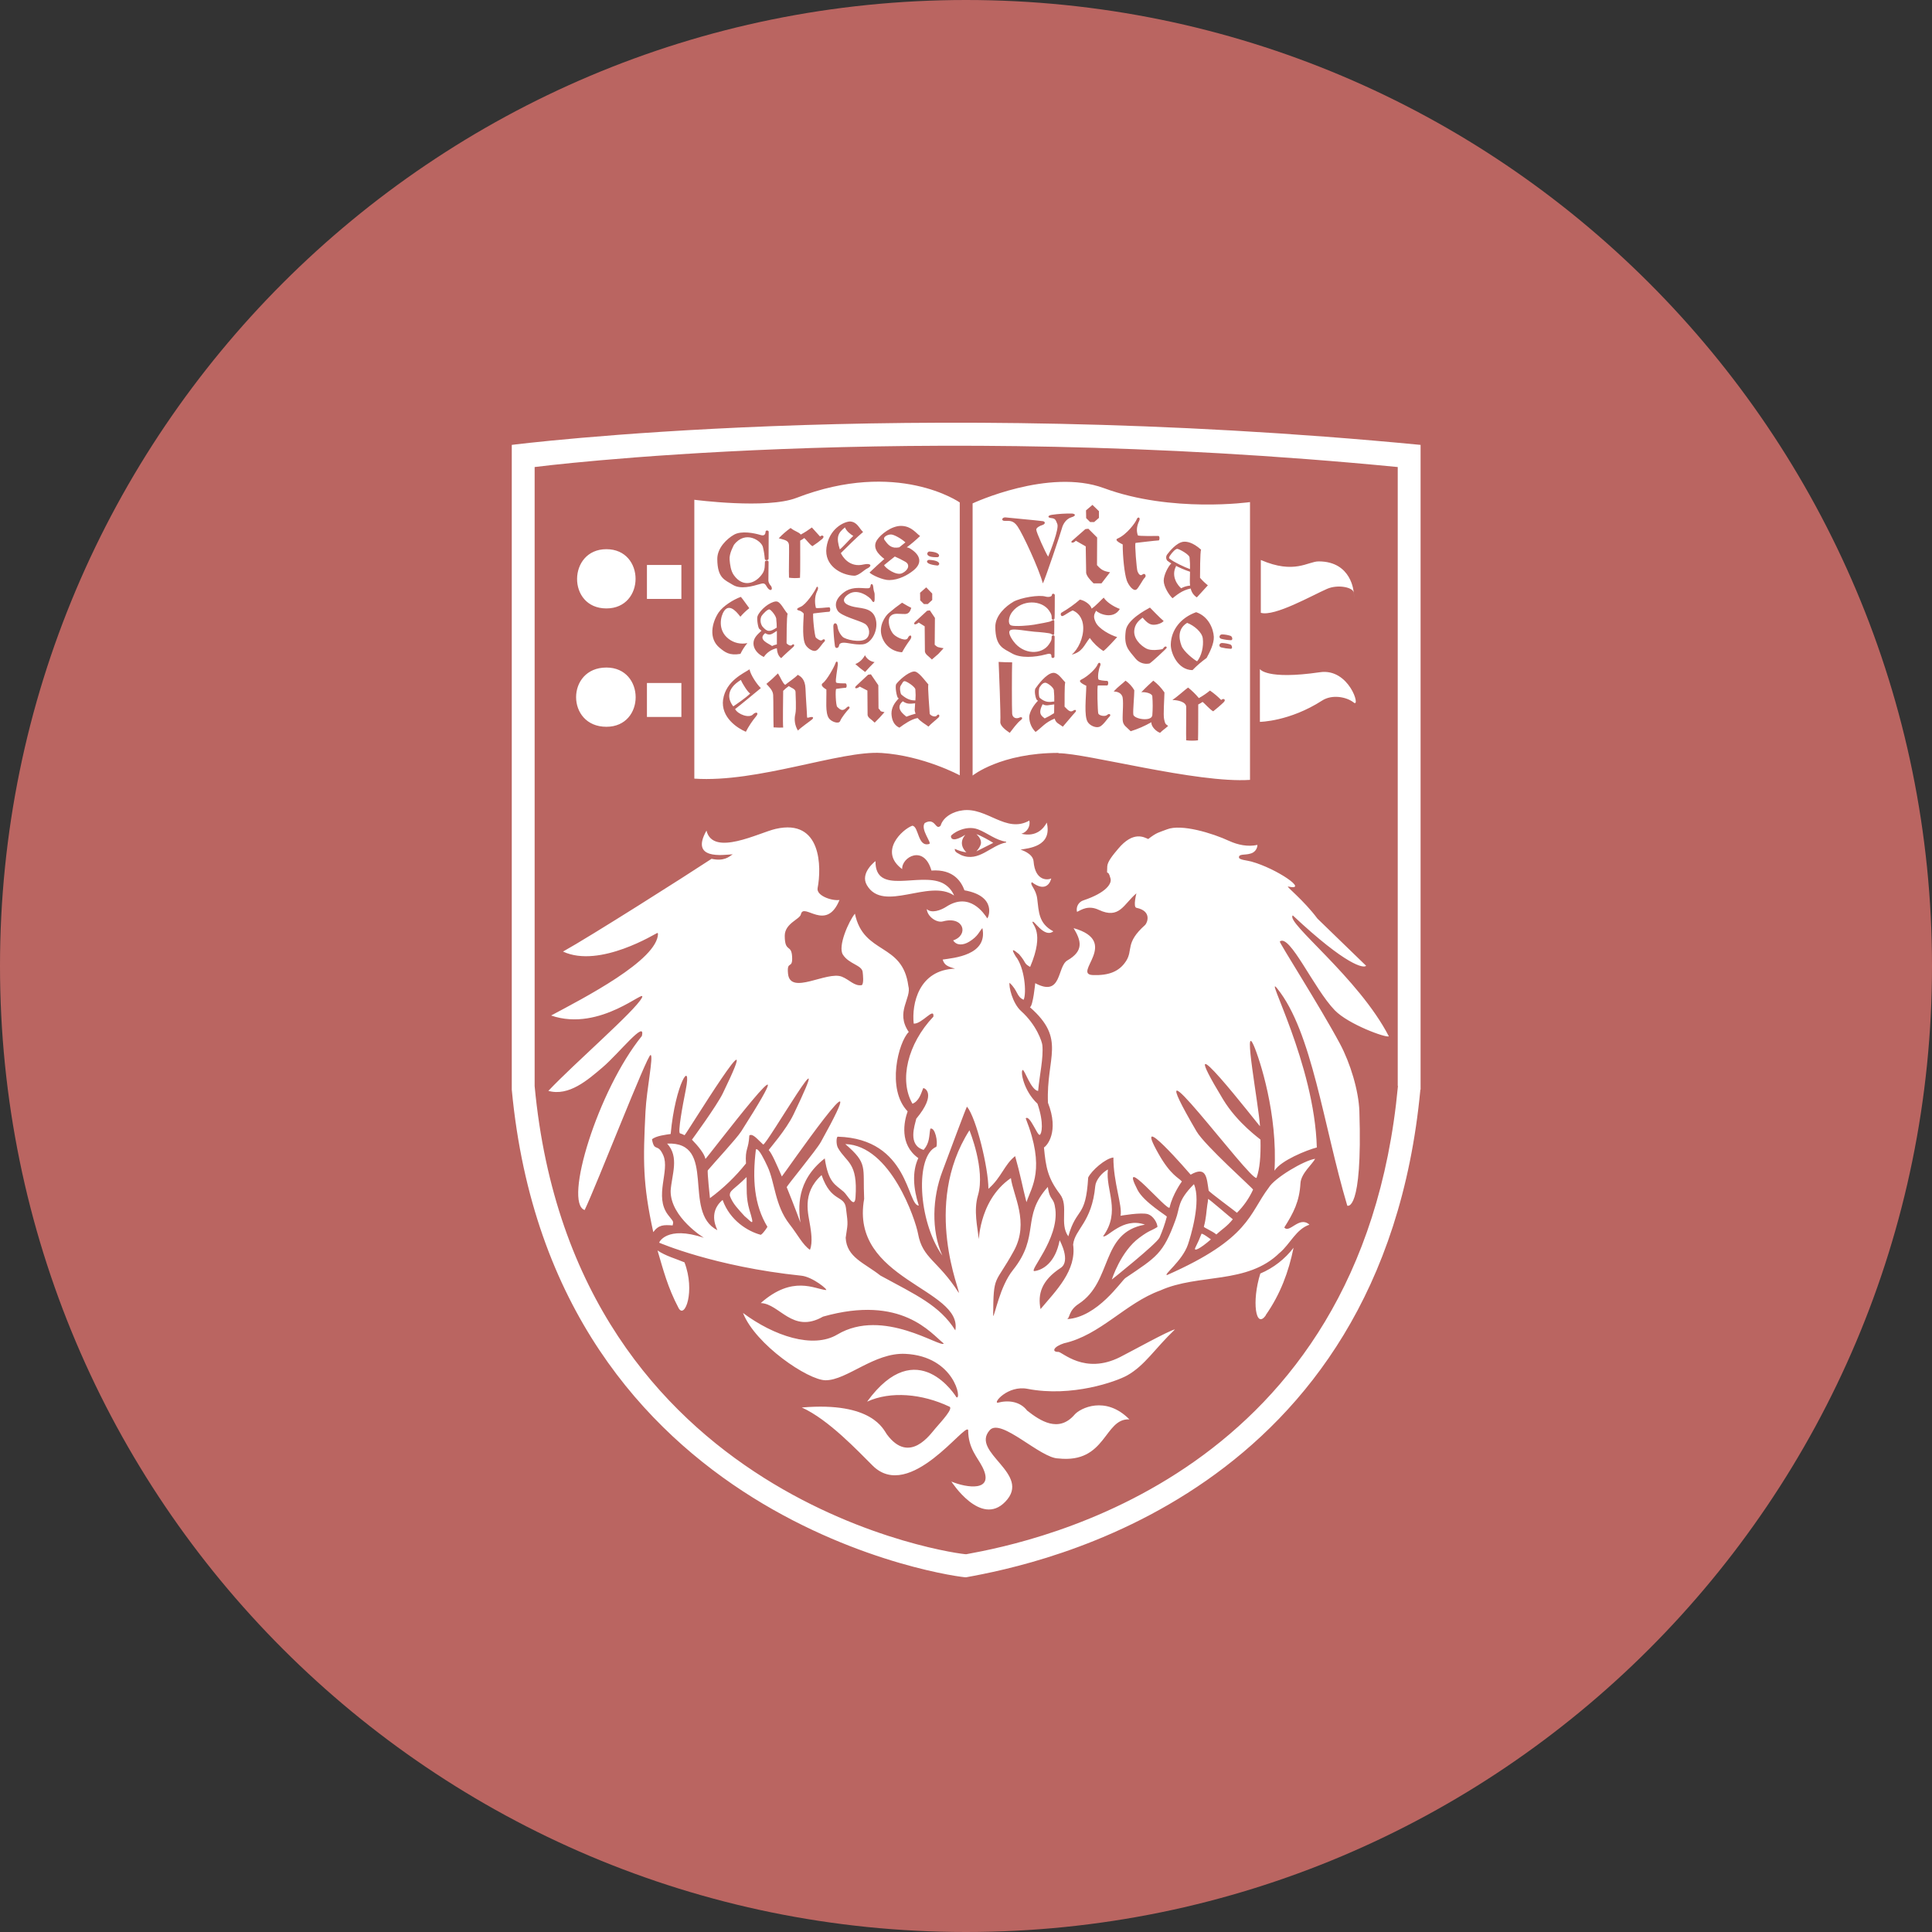 <svg width="1024" height="1024" viewBox="0 0 1024 1024" fill="none" xmlns="http://www.w3.org/2000/svg">
<rect x="0" y="0" width="1024" height="1024" fill="#333333" stroke="none"/>
<g clip-path="url(#clip0_2_3633)">
<path d="M512 1024C794.77 1024 1024 794.77 1024 512C1024 229.23 794.77 0 512 0C229.23 0 0 229.23 0 512C0 794.77 229.23 1024 512 1024Z" fill="#BA6561"/>
<path d="M362.78 669.07C358.05 667.07 352.88 665.73 348.5 662.77C351.58 673.16 353.86 682.26 359.63 693.23C362.92 699.48 368.63 684.41 362.79 669.07M348.4 494.45L348.76 494.81C348.69 508.91 309.07 529.14 292.1 538.24C318.34 547.3 343.17 522.93 340.2 528.86C336.64 535.77 304.6 563.41 290.64 578.19C301.53 581.19 311.5 572.43 319.39 565.71C328 558.38 342.39 539.96 340.2 549.1C316.92 577.83 298.58 637.53 309.88 641.34C316.35 627.82 343.13 558.85 344.82 559.16C346.51 559.47 342.71 577.37 342.12 589.16C340.81 615.16 340.63 627.47 346.25 653.05C349.14 649.05 351.92 649.18 356.51 649.5C357.08 647.02 356.91 647.65 354.03 643.85C346.59 634 355.14 620.55 351.56 612.36C348.56 605.51 346.89 610.99 345.56 603.87C347.66 601.97 353.2 601.39 355.47 601.04C357.9 574.34 366.83 560.76 363.47 577.6C361.76 586.11 359.17 600.26 360.41 600.69C361.249 600.93 362.057 601.266 362.82 601.69C363.31 601.94 407.68 528.97 383.08 579.54C379.85 586.18 366.75 604.05 366.75 604.05C370.21 607.58 373.47 611.72 373.88 614.24C373.99 614.91 433.34 536.13 392.88 599.62C390.4 603.51 378.27 616.52 375.16 620.29C374.75 620.8 376.29 635.05 376.29 635.05C383.432 629.78 389.853 623.597 395.39 616.66C394.84 608.6 396.73 609.66 397.17 601.79C399.05 600.59 401.51 603.95 404.48 606.61C405.89 607.86 445.21 539.4 420.55 590.76C416.55 599.01 407.83 608.76 407.44 609.56C409.1 611.34 411.57 616.98 414.39 623.56C414.5 623.81 466.99 547.85 435.09 605.25C432.57 609.78 416.77 628.79 416.98 629.25C420.86 638.74 424.25 648 424.24 647.98C423.24 640.57 421.77 625.98 437.14 613.98C439.14 627.15 442.67 627.7 447.24 631.73C449.24 633.51 453 641.03 453.44 634.63C454.74 615.9 448.66 616.35 444.13 608.4C443.05 606.49 443.25 602.21 444.13 602.47C481.93 603.6 480.67 639.01 486.98 638.98C484.1 629.98 483.33 621.08 486.73 613.82C476.6 606.64 479.13 594.36 481.07 589.04C469.69 577.26 476.23 552.24 481.66 546.96C474.34 536.31 483.37 529.04 481.43 522.51C478.35 499.38 457.74 506.26 453.12 484.27C449.9 488.18 443.94 501.52 446.74 505.95C449.94 511.03 456.82 511.47 457.23 515.19C457.4 516.77 457.92 521.19 456.78 522.14C452.88 522.84 450.22 519.26 446.22 517.67C438.22 514.5 418.83 527.77 417.67 516.07C416.94 508.7 420.2 514.01 419.84 507.18C419.51 500.18 415.97 505.1 415.93 496.02C415.93 489.37 423.93 487.28 424.5 484.6C425.92 478 437.9 494.31 444.94 477.01C440.86 477.59 432.57 474.72 433.35 470.7C435.45 459.87 435.61 433.7 411.12 439.33C402.33 441.33 377.85 454.24 374.45 440.23C365.62 455.85 383.08 453.13 388.35 452.79C386.27 454.25 383.64 456.6 377.14 455.19C363.35 464.27 312.95 496.29 298.4 504.35C317.91 513.45 347.97 494.47 348.4 494.47M395.7 623.88C388.86 630.71 386.49 630.88 386.86 633.88C388.4 638.05 391.41 640.99 394.62 644.56C398.62 647.86 400.15 650.82 397.19 641.21C395.36 634.83 395.82 630.21 395.71 623.92M505.71 474.67C504.508 471.767 502.295 469.397 499.48 468C487.23 462.17 463.77 474.77 464.03 456.41C464.03 456.41 455.64 462.64 459.47 469.16C468.2 484.06 492.54 465.56 505.71 474.66M321.41 291.08C300.9 291.08 300.47 322.48 321.41 322.48C342.02 322.48 342.02 291.08 321.41 291.08ZM321.41 353.81C299.99 353.81 299.99 385.21 321.41 385.21C342.14 385.21 342.02 353.81 321.41 353.81ZM342.89 317.45H361.15V299.45H342.89V317.45ZM342.89 380.01H361.15V362.01H342.89V380.01ZM392.66 360.39C384.46 365.39 385.92 370.96 388.66 374.39C390.14 373.39 395.44 369.77 397.6 367.6C396.35 366.85 393.6 362.6 392.7 360.42M411.7 332.64C411.694 331.21 411.608 329.781 411.44 328.36C411.66 326.75 408.6 323.04 407.75 322.99C406.9 322.94 404.75 324.83 403.53 326.68C403.166 327.557 403.029 328.511 403.13 329.454C403.231 330.398 403.568 331.301 404.11 332.08C406.71 335.02 407.92 335.08 411.7 332.65M411.76 341.5V334.37C409.21 335.95 408.18 337.16 405.55 335.6C401.25 339.08 407.81 341.22 409.2 342.4C410.021 342.006 410.888 341.714 411.78 341.53M445.13 291.19C446.58 290.13 450.02 286.19 452.25 284.05C450.99 283.29 448.73 281.73 447.84 279.53C443.9 282.67 443.16 284.85 445.13 291.19ZM474.27 294.97C471.86 296.87 469.72 298.58 468.57 299.57C469.44 301.22 475.01 305.25 478.13 303.82C481.25 302.39 482.66 299.35 479.82 297.74C478.027 296.706 476.174 295.781 474.27 294.97ZM476.64 290.09L479.89 287.48C477.73 285.48 474.11 283.48 472.47 283.3C470.83 283.12 467.57 284.54 468.85 286.23C470.13 287.92 471.37 289.85 474.04 290.23C474.909 290.317 475.786 290.27 476.64 290.09ZM485.18 371.24C485.342 369.404 485.342 367.557 485.18 365.72C485.44 364.09 480.39 361.04 479.57 361.04C478.57 361.04 478.57 361.61 477.32 363.53C476.72 364.53 477.21 367.66 477.73 368.11C480.49 370.52 482.64 371.29 485.15 371.24M478.51 371.69C474.15 375.33 479.06 378.69 480.4 379.86C481.997 379.231 483.63 378.697 485.29 378.26C485.029 377.681 484.867 377.063 484.81 376.43C484.81 375.78 484.92 374.33 485.04 372.77C482.13 373.06 480.81 373.26 478.51 371.7M468.86 377.4L466.17 380.4L463.6 383.01C461.6 381.01 460.19 380.6 459.84 379.01L459.74 366.01L455.67 363.9C453.77 365.48 452.33 364.79 453.96 363.37L460.11 357.61L461.6 357.41L465.53 363.18L465.63 375.48C467.23 376.95 465.82 376.91 468.85 377.48M467.5 337.65C465.42 331.89 469.19 326.52 471.03 324.97C473.297 323.007 475.664 321.161 478.12 319.44C480.26 320.74 481.89 321.67 482.99 322.17C482.6 323.23 482.12 325.33 479.86 325.43C476.43 325.53 473.77 324.61 471.91 326.61C470.05 328.61 471.5 334.22 473.81 336.36C475.52 338.01 480.27 340.12 481.14 338.19C482.28 335.69 483.96 337 482.32 339.19C480.771 341.264 479.368 343.442 478.12 345.71C475.744 345.591 473.46 344.758 471.565 343.32C469.67 341.882 468.254 339.906 467.5 337.65ZM472.5 378.19C472.5 375 474.13 372.46 476.35 370.19C476.224 370.069 476.083 369.965 475.93 369.88C475.29 369.34 474.23 363.73 475.05 362.55C476.12 361.01 481.05 356.24 484.42 355.9C486.71 355.65 490.1 360.61 492.08 362.81C491.53 363.45 492.77 377.1 492.77 378.39C493.46 379.51 495.84 380.3 496.56 379.22C497.5 378.02 498.39 379.29 497.5 380.22C496.61 381.15 493.18 383.82 492.12 385.11C490.58 383.91 488.03 382.57 486.36 380.57C482.96 381.21 479.45 383.67 476.7 385.68C473.62 384.31 472.61 381.28 472.5 378.25M500.15 343.55L497.4 346.55L493.93 349.55C491.93 347.55 490.55 346.96 490.22 345.36L490.1 331.96L486.91 329.96C485.06 331.61 483.56 330.9 485.22 329.41L491.41 323.7L492.84 323.51L495.53 327.51L495.41 341.74C497.06 343.22 497.06 343 500.14 343.58M496.79 299.74C489.35 298.97 491.27 296.63 492.55 296.74C499.5 297.16 497.95 299.88 496.79 299.74ZM496.91 295.31C489.49 295.59 491.42 292.2 492.65 292.31C498.92 292.66 498.07 295.31 496.91 295.31ZM490.91 311.31L494.1 314.61V318.02L491.72 320.18H489.72L487.72 318.18L487.66 314.18L490.91 311.31ZM487.61 284.15C485.402 286.276 483.064 288.263 480.61 290.1C481.145 290.171 481.663 290.337 482.14 290.59C487.54 293.75 489.38 298.19 484.08 302.39C481.17 304.73 476.46 307.39 471.35 307.46C467.98 307.54 461.97 304.7 460.87 303.46C463.62 300.88 466.58 298.06 468.72 296.25C465.38 293.68 462.24 290.25 464.81 286.25C466.74 283.25 472.65 278.52 477.91 278.74C483.17 278.96 485.48 282.59 487.64 284.08M459.51 301.36C458.05 302.08 455.1 305.14 452.74 305.14C445.66 304.85 436.74 299.71 438.05 290.19C439.42 280.28 447.23 276.49 450.57 276.39C454.41 276.67 455.3 279.97 457.46 281.97C454.2 284.66 448.83 289.97 445.67 293.15C446.45 294.82 450.1 301.09 457.91 299.15C461.47 298.36 462.64 299.87 459.51 301.4M436 285.49C434.284 286.934 432.481 288.269 430.6 289.49C429.09 288.6 427.23 285.89 426.29 285.17C425.612 285.69 424.886 286.142 424.12 286.52C424.12 288.3 424.2 304.42 424.02 306.26C422.081 306.478 420.123 306.454 418.19 306.19C418.01 303.83 418.35 290.98 418.19 288.9C418 286.33 415.75 286.17 412.76 285.3C414.662 283.278 416.758 281.449 419.02 279.84C421.59 281.84 423.16 281.84 424.45 283.32C426.489 282.209 428.447 280.956 430.31 279.57C431.51 280.99 433.78 283.32 434.66 284.38C435.84 283.24 437.27 284.19 435.94 285.5M411.29 318.79C413.55 318.54 415.46 323.15 417.48 325.34C416.9 325.97 416.9 339.6 416.9 340.89C417.37 341.67 418.97 342.56 419.62 341.96C420.73 340.89 421.43 341.96 420.49 342.85C419.55 343.74 415.17 347.57 414.05 348.85C412.5 347.67 411.94 345.92 411.73 343.56C408.92 344.165 406.452 345.831 404.84 348.21C401.84 346.83 399.44 344.21 399.35 341.21C399.26 338.21 401.35 336.37 403.6 334.3C403.21 334 402.87 333.73 402.42 333.3C401.79 332.76 400.96 327.83 401.55 326.47C403.01 323.04 407.9 319.08 411.29 318.76M406.8 311.57C405.8 310.1 405.55 308.8 403.49 309.37C398.29 310.88 392.58 312.44 388.49 310.02C384.08 307.31 380.29 306.47 380.18 296.42C380.08 290.31 385.48 285.42 389.01 283.42C393.01 281.12 399.9 282.6 403.01 283.53C404.5 284 405.66 283.83 405.76 281.88C405.76 280.81 407.46 281.07 407.42 281.88C407.38 282.69 407.36 295.12 407.36 296.11C407.36 297.1 405.36 297.17 405.36 296.24C405.195 294.13 404.861 292.037 404.36 289.98C403.67 286.72 395.15 280.73 389.01 288.78C388.87 289.17 386.38 293.4 386.71 296.68C386.91 299.12 387.31 302.57 388.95 304.83C393.78 311.67 400.64 309.37 404.24 303.83C405.54 301.83 405.32 299.33 405.42 297.83C405.42 296.96 407.36 296.83 407.36 297.83C407.36 298.83 407.26 307.07 407.26 307.83C407.411 308.861 407.892 309.815 408.63 310.55C409.85 312.39 408.49 313.84 406.8 311.55M380.8 324.74C383.21 321.16 388.8 317.74 392.67 316.35C393.89 317.78 395.34 319.96 397.14 322.35C395.427 323.704 393.847 325.217 392.42 326.87C391.59 325.93 386.99 319.07 383.76 323.87C381.99 326.44 380.14 333.93 386.13 338.57C387.529 339.657 389.15 340.425 390.877 340.819C392.605 341.213 394.398 341.224 396.13 340.85C394.668 342.596 393.428 344.518 392.44 346.57C386.65 347.57 384.3 345.75 381.44 343.38C375.44 338.47 377.31 330.08 380.79 324.76M383.27 370.76C384.73 360.81 394.36 356.76 397.27 354.76C397.79 357.64 401.12 362.67 403.27 364.7C400.01 367.37 392.5 373.65 389.61 375.83C391.19 378.72 397.15 380.83 399.15 378.6C400.63 377.12 402.45 377.6 400.8 379.6C398.675 382.143 396.837 384.913 395.32 387.86C390.98 386.01 381.96 380.32 383.25 370.76M406.25 362.45C408.371 360.709 410.4 358.86 412.33 356.91C413.96 359.49 414.69 361.91 416.16 363C418.16 361.34 421.36 359.29 422.82 357.68C424.25 358.39 426.75 359.88 426.93 364.98C427.11 370.08 427.74 377.98 427.74 379.78C427.74 380.71 427.99 380.43 429.49 380.11C430.99 379.79 431.43 380.44 430.36 381.36C429.29 382.28 424.27 385.73 422.93 387.22C422.114 385.902 421.572 384.432 421.339 382.899C421.105 381.366 421.184 379.802 421.57 378.3C422.15 375.63 421.65 368.38 421.65 366.73C421.65 365.08 419.16 364.54 418.1 363.62C417.027 364.373 416.023 365.22 415.1 366.15C415.1 368.34 414.82 383.61 415.1 385.61C411.66 385.74 412.02 385.54 410.02 385.54C409.86 382.54 409.96 370.81 409.79 368.28C409.62 365.75 407.43 363.91 406.17 362.45M432.9 344.6C431.43 345.9 428.19 343.84 427 341.87C425.15 338.74 425.72 331.34 426 325.37C426.24 325.37 424.94 323.89 423.69 323.65C422.11 323.25 421.84 322.65 424.28 321.65C427.28 320.47 431.93 313.26 432.59 311.65C433.25 310.04 434.07 311.57 433.19 313.12C431.34 316.7 432.09 320.84 432.41 322.12C432.6 322.67 438.26 321.89 439.48 321.89C440.27 321.89 440.18 324.3 439.48 324.24C438.48 324.24 431.09 325.14 431.09 325.14C430.57 325.4 431.68 337.06 432.44 337.95C432.54 338.08 434.87 340.12 435.76 339.24C436.88 338.24 437.96 339.31 436.64 340.4C435.95 340.95 434.64 343.27 432.97 344.64M436.07 362.1C438.36 360.44 442.25 353.25 442.77 351.62C443.29 349.99 444.22 350.52 444.05 352.31C443.85 354.85 442.67 360.51 443.12 361.67C443.34 362.24 446.94 362.2 448.12 362.2C448.9 362.2 448.98 364.54 448.22 364.54C447.22 364.54 443.22 365.13 443.22 365.13C442.65 365.38 442.96 373.78 443.74 374.66C445.37 376.21 446.61 377.29 448.81 374.95C449.88 373.85 451 374.87 449.73 375.95C449.04 376.59 446 380.31 445.31 382.14C444.62 383.97 440.59 382.56 439.31 380.67C437.31 377.67 438.14 371.45 437.99 365.46C438.36 365.57 434.12 363.55 436.08 362.08M463.54 350.92C461.67 352.69 460.18 354.36 458.54 356.17C456.733 354.868 455 353.466 453.35 351.97C455.553 351.06 457.358 349.393 458.44 347.27C458.922 348.247 459.637 349.09 460.52 349.726C461.404 350.363 462.431 350.773 463.51 350.92M451.19 321.28C455.5 322.65 461.88 321.64 463.91 327.37C466.07 333.37 462.14 341.18 457.13 341.53C452.91 341.88 449.13 340.47 446.76 340.66C445.66 340.76 444.87 341.09 444.69 342.27C444.51 343.45 442.86 344.1 442.53 342.43C442.055 338.952 441.775 335.45 441.69 331.94C441.69 329.94 443.53 329.74 443.88 331.94C444.146 334.02 445.079 335.957 446.54 337.46C447.82 338.93 456.08 340.96 459.11 338.54C461.55 336.54 460.98 332.28 458.42 330.62C455.86 328.96 445.67 326.62 443.92 323.62C440.92 318.62 446.26 314.46 448.59 313.09C452.24 311.09 456.48 311.71 457.94 311.74C459.4 311.77 461.26 312.22 461.37 310.66C461.48 309.1 462.65 309.26 462.8 310.86C463.28 315.33 463.7 312.64 463.58 317.39C463.58 319.57 462.8 319.59 461.87 317.92C461.27 316.82 454.97 311.56 449.87 314.84C445.55 317.68 447.18 320.16 451.15 321.25M467.15 399.08C489.59 400.57 508.69 410.94 508.69 410.94V266.31C508.69 266.31 475.69 243.22 422.13 263.89C406.38 269.96 368.01 264.89 368.01 264.89V412.69C401.66 414.97 445.47 397.69 467.16 399.09M519.96 446.65C519.96 448.58 517.49 451.26 517.49 451.26L526.43 446.74C524.64 445.56 519.61 442.74 517.49 442.12C517.49 442.12 519.95 444.03 519.96 446.65ZM533.26 446.51C525.03 448.1 518.88 457.11 509.52 453.25C508.3 452.46 505.76 451.77 506.1 449.91C508.028 450.859 510.099 451.484 512.23 451.76C512.23 451.76 507.23 447.61 511.63 442.47C505.98 446.02 504.01 445.06 504.01 443.18C504.01 442.32 511.4 436.94 518.38 439.58C523.38 441.49 527.75 445.35 533.27 446.13V446.49L533.26 446.51ZM510.2 429.51C505.58 430.03 499.95 432.76 498.54 437.65C495.72 440.43 495.85 432.97 490.12 436.24C487.69 439.55 494.05 446.85 492.53 447.3C486.29 449.2 487.07 437.94 483.53 437.65C478.4 439.47 465.48 451.27 478.18 460.65C477.78 454.34 489.73 447.46 493.68 461.41C505.68 460.49 509.68 467.77 511.18 471.88C528.85 475.02 523.76 486.73 523.26 486.73C521.59 484.21 513.99 472.51 501.55 480.59C498.67 482.46 493.67 484.29 491.22 481.82C491.46 485.75 496.42 489.29 499.81 488.35C510.87 485.35 513.66 495.61 505.19 498.43C507.01 501.25 510.49 501.08 513.69 499.13C518.45 496.24 519 493.65 520.69 491.92C523.69 506.32 505.46 507.72 499.64 508.59C500.53 511.65 502.49 512.32 506.17 513.41C486.91 514.06 483.17 532.12 484.28 542.54C488.63 542.87 495.28 533.45 494.72 538.84C481 553.29 476.45 572.64 483.63 585C487.05 583.62 488.1 579.85 489.31 576.77C489.83 576.41 496.82 579.52 485.64 592.94C484.86 596.43 480.93 606.94 489.55 609.47C492.84 605.59 492.36 602.21 493.08 598.23C495.58 597.23 497.23 605.35 496.27 607.82C485.02 612.47 486.42 646.95 499.45 665.48C493.45 652.02 494.22 634.73 499.45 620.92C503.45 610.26 512.31 586.28 512.54 586.56C517.54 592.71 523.88 619.15 523.88 630.1C530.88 623.98 532.29 617.29 538.04 612.77C540.77 622.37 541.87 628.7 544.04 637.18C546.83 628.91 554.22 619.56 543.65 592.73C545.82 590.73 549.82 602.03 551.08 601.49C552.08 601.12 553.48 595.49 549.89 584.99C542.48 578.07 540.82 567.9 541.99 567.14C542.99 566.51 546.28 577.67 550.22 578.24C551.01 569.57 553.12 560.72 552.47 554C552.33 552.24 549.47 543.31 541.22 535.9C536.49 531.62 534.64 522.69 535.08 520.9C539.67 525.13 538.67 528.22 542.56 529.9C544.19 526.26 543.08 512.79 538.34 506.9C535.63 502.43 536.92 503.05 540.15 505.76C544.38 510.76 542.34 510.38 545.99 512.49C553.99 493.63 546.72 489.96 547.28 488.62C547.84 487.28 553.47 497.42 558.28 493.62C550.4 489.47 550.62 483.14 549.74 476.31C549.05 470.91 545.57 468.89 546.91 467.58C554.76 473.51 556.91 466.94 557.17 465.58C555.66 466.45 548.67 467.36 547.81 456.5C547.47 452.21 540.9 450.32 540.91 450.33C544.91 449.56 557.91 448.84 554.81 435.99C553.24 438.99 549.39 443.79 541.35 441.92C542.81 441.505 544.058 440.551 544.842 439.253C545.627 437.954 545.891 436.406 545.58 434.92C533.19 441.92 523.1 427.67 510.11 429.51M620.05 296.21C622.12 297.92 627.82 300.61 630.72 301.64C630.787 299.637 630.713 297.633 630.5 295.64C630.69 294 624.89 290.9 623.98 290.9C623.07 290.9 621.44 292.54 620.11 294.5C619.44 295.56 619.5 295.81 620.04 296.25M626.04 311.79C627.506 310.999 629.12 310.518 630.78 310.38C630.68 309.571 630.633 308.756 630.64 307.94C630.64 307.22 630.7 305.23 630.74 303.03C627.76 302.05 624.877 300.795 622.13 299.28C622.53 299.53 622.97 299.75 623.38 300C620.38 305.55 624.46 310.5 626.04 311.79ZM626.2 342.25C627.46 345.51 632.99 349.76 634.5 350.51C636.81 347.74 638.04 342.67 637.5 338.38C637.13 335.08 632.86 331.49 629.21 330.14C624.54 332.98 624.54 337.84 626.21 342.24M552.64 373.24C549.91 378.43 552.17 379.5 553.7 380.77C555.433 379.965 557.105 379.033 558.7 377.98C558.7 377.04 558.76 375.28 558.77 373.33C555.66 373.67 554.65 374.33 552.65 373.25M558.78 371.82C558.835 369.918 558.768 368.014 558.58 366.12C558.77 364.43 555.14 361.94 554.18 361.88C553.22 361.82 552.31 362.28 551.01 364.25C550.36 365.25 550.52 369.43 551.08 369.87C554.14 372.46 556.08 372.15 558.78 371.81M563.3 385.14C561.3 383.62 559.63 383.26 558.99 380.88C553.87 382.88 551.99 385.82 548.87 387.95C546.788 385.889 545.587 383.099 545.52 380.17C545.46 377.17 548.46 373.02 550.14 371.43C549.94 371.24 549.83 371.23 549.59 371C548.92 370.45 547.98 366 548.88 364.8C550.01 363.17 554.56 356.92 558.15 356.63C560.62 356.4 562.53 359.46 564.63 361.7C564.1 362.3 564.33 373.2 564.24 374.54C566.53 377 567.47 377.54 568.84 376.65C570.21 375.76 570.77 376.65 569.84 377.57C568.91 378.49 564.53 383.84 563.32 385.16M575.72 363.46C576.08 363.56 570.66 361.4 572.99 360.26C577.07 358.26 581.08 354.02 581.71 352.26C582.34 350.5 583.88 351.36 583.07 353.03C582.26 354.7 581.71 358.77 582.17 360.03C582.35 360.57 585.43 360.86 586.82 360.89C587.6 360.89 587.55 363.32 586.76 363.32H581.92C581.37 363.58 581.78 376.99 582.1 378.13C582.42 379.27 585.7 380.01 586.86 378.91C588.02 377.81 589.26 378.91 587.86 380.01C587.14 380.64 584.7 384.44 582.79 385.2C580.88 385.96 577.79 384.68 576.54 382.74C574.44 379.55 575.68 369.52 575.76 363.39M584.83 345.05C581.994 343.23 579.536 340.881 577.59 338.13C574.48 342.13 573.74 345.5 568.06 346.97C571.35 344.22 574.37 338.13 574.13 332.31C573.88 327.06 571.02 324.51 568.52 323.53C566.35 324.53 564.52 325.99 563.35 326.47C562.18 326.95 561.83 325.09 562.69 324.68C566.125 322.7 569.363 320.396 572.36 317.8C574.94 318.26 578.12 320.49 578.57 322.57C580.57 321.38 583.98 317.57 585.01 316.75C586.19 318.75 589.67 321.34 593.54 322.75C590 328.75 582.14 325.16 581 323.68C579.72 325.79 579.43 327.06 580.7 329.74C582.31 333.35 588.78 336.74 592.13 337.66C591.13 338.74 586.46 343.96 584.82 345.05M590.26 366.5C592.61 363.89 595.13 362.21 596.56 360.76C598.455 362.091 600.038 363.818 601.2 365.82C601.2 369.14 600.45 376.2 600.67 378.66C600.89 381.12 610.33 382.66 610.75 379.13C611.018 375.762 611.018 372.378 610.75 369.01C610.57 367.4 606.82 366.64 604.91 366.9C607.48 364.2 609.65 362.23 611.28 360.75C613.57 362.507 615.562 364.62 617.18 367.01C617.12 370.6 616.49 378.94 617 381.15C617.51 383.36 617.42 383.59 619.14 384.75C617.38 386.39 616.07 387.11 614.88 388.41C613.09 387.89 610.05 385.19 610.24 382.79C606.779 384.785 603.106 386.388 599.29 387.57C596.97 385.15 595.2 384.57 595.04 381.57C594.88 378.57 595.71 370.73 594.76 368.88C593.81 367.03 592.19 366.62 590.26 366.47M620.54 341.47C620.77 333.85 625.81 327.39 633.99 324.47C640.43 326.63 643.13 333.14 643.35 337.54C643.51 341.12 641.13 345.81 639.54 348.72C636.856 350.65 634.346 352.812 632.04 355.18C624.19 355.12 620.38 345.93 620.54 341.46M621.54 370.84C623.54 369.73 628.1 365.5 629.72 364.41C631.805 366.082 633.718 367.958 635.43 370.01C637.502 368.85 639.47 367.511 641.31 366.01C643.445 367.483 645.434 369.158 647.25 371.01C648.48 369.87 650.01 370.77 648.6 372.18C647.19 373.59 644.19 376.12 643.02 377.02C641.31 376.1 638.37 372.72 637.4 372.02C636.666 372.532 635.894 372.986 635.09 373.38C635.09 375.23 635.09 390.48 634.97 392.38C632.891 392.638 630.789 392.638 628.71 392.38C628.55 389.96 628.81 376.74 628.71 374.6C628.58 372 624.37 371.08 621.56 371.01M652.22 343.88C650.554 343.79 648.901 343.545 647.28 343.15C645.61 342.64 646.28 340.8 647.69 340.8C649.187 340.871 650.669 341.133 652.1 341.58C653.1 341.97 653.45 344.04 652.22 343.88ZM652.34 339.33C650.653 339.253 648.978 339.009 647.34 338.6C645.67 338.15 646.34 336.24 647.73 336.24C649.26 336.284 650.775 336.546 652.23 337.02C653.23 337.41 653.61 339.45 652.31 339.33M640.23 310.2L634.35 316.63C633.521 316.102 632.807 315.413 632.248 314.604C631.69 313.795 631.3 312.882 631.1 311.92C626.6 312.8 623.54 315.47 621.47 317.09C619.6 315.42 616.81 310.91 616.79 307.83C616.77 304.75 619.14 300.22 620.79 298.64C620.956 298.715 621.117 298.802 621.27 298.9C620.357 298.38 619.485 297.791 618.66 297.14C618.291 296.667 618.091 296.085 618.091 295.485C618.091 294.885 618.291 294.303 618.66 293.83C619.82 292.29 623.48 287.71 627.07 287.16C628.97 286.91 632.19 287.4 636.61 291.35C636.04 292.04 636.04 304.9 636.04 306.25C637.305 307.708 638.701 309.046 640.21 310.25M601.29 333.44C600.35 338.21 604.46 342.1 607.6 343.76C610.13 345.07 614.46 344.34 615.55 344.17C616.64 344 616.3 343.7 617.08 342.98C617.86 342.26 618.8 342.91 618.16 343.64C617.52 344.37 611.08 350.46 609.32 351.64C607.998 351.938 606.621 351.871 605.334 351.449C604.047 351.026 602.898 350.263 602.01 349.24C598.24 344.51 595.51 342.8 596.69 334.17C597.52 328.34 607.26 323.28 609.5 322.03C610.39 322.91 614.82 327.57 616.76 329.14C616 330.14 613.56 331.21 611.2 331.14C608.84 331.07 607.2 329.14 605.58 327.35C604.46 328.35 601.99 329.84 601.29 333.35M613.96 286.44C612.86 286.44 601.88 287.76 601.88 287.76C601.3 288.02 602.45 301.63 602.88 302.76C603.31 303.89 604.28 305.59 605.52 304.51C606.76 303.43 607.95 305.24 606.62 306.34C605.85 306.95 603.43 311.77 602.31 312.47C600.58 313.58 598.06 309.98 597.25 307.75C595.93 304.04 595.05 294.75 595.06 288.57C595.45 288.68 589.92 286.38 592.41 285.41C597.24 283.33 601.89 276.92 602.48 275.26C603.07 273.6 604.61 274.26 603.83 275.96C602.23 279.32 602.4 281.74 603.08 283.73C603.32 284.26 612.61 284.07 614 284.07C614.76 284.07 614.72 286.48 614 286.48M588.36 303.28L583.82 309.18H579.59C577.49 307.08 576.1 305.45 575.69 303.75L575.46 289.59L570.19 286.59C569.19 287.91 567.26 287.91 568.01 286.81L575.28 280.43L576.87 280.25L581.51 284.89L581.43 299.52C583.71 302.13 585.07 302.75 588.37 303.31M582.46 274.49L579.91 276.71H577.8L575.69 274.61L575.61 270.5L579.03 267.6L582.47 270.94V274.49H582.46ZM567.83 274.19C565.3 274.94 563.49 277.45 562.83 280.03C562.17 282.61 553.74 307.58 552.73 309.22C550.67 301.44 542.06 282.92 539.31 278.98C536.94 275.5 534.67 276.14 532.49 276.08C530.31 276.02 531.18 274.08 532.91 274.23C535.31 274.53 548.91 275.72 552.76 276.23C554.14 276.51 554.18 277.76 552.36 278.33C551.42 278.57 549.24 279.63 549.24 280.69C549.24 282.16 554.18 293.01 555.54 295.05C556.7 292.26 561.36 280.39 560.42 277.78C559.48 275.17 559.04 274.78 557.1 274.58C555.16 274.38 555.16 273.22 557.5 272.86C561.049 272.349 564.634 272.125 568.22 272.19C570.16 272.36 570.4 273.47 567.8 274.19M537.01 318.98C541.29 316.64 550.87 315.16 554.17 316.2C555.83 316.65 557.52 316.2 557.52 315.43C557.52 314.31 559.06 314.61 559.06 315.43C559.06 316.25 559.06 326.75 558.94 327.74C558.82 328.73 557.42 328.64 557.42 327.74C557.42 326.22 557.42 325.74 556.11 323.74C552.28 317.97 541.67 317.48 536.42 324.43C534.61 326.75 533.95 330.82 535.97 331.5C537.99 332.18 545.48 331.56 547.97 331.11C550.46 330.66 556.47 329.66 557.17 329.17C557.87 328.68 558.81 328.17 558.81 329.36C558.81 330.55 558.81 334.59 558.75 335.8C558.69 337.01 557.75 336.44 557.16 335.97C556.57 335.5 550.75 334.97 548.28 334.83C544.16 334.48 537.94 333.19 535.9 333.83C533.86 334.47 535.45 337.61 537.24 340C542.42 347 552.1 347.23 555.97 341.51C557.39 339.44 557.39 339.01 557.39 337.51C557.39 336.58 558.97 336.41 558.97 337.51C558.97 338.61 558.89 347.17 558.89 348.01C558.89 348.85 557.28 349.11 557.28 348.01C557.35 346.17 556.2 346.29 554.06 346.91C548.44 348.4 540.95 348.91 536.48 346.38C531.77 343.67 527.65 342.79 527.53 332.43C527.42 326.17 533.26 321.17 537.06 318.99M529.34 350.83C530.75 350.96 534.96 351.05 536.46 351.05C536.28 354.19 536.28 376.05 536.46 378.25C536.64 380.45 538.6 381.25 540.55 380.25C541.55 379.86 542.4 380.55 541.14 381.6C538.98 383.19 536.38 386.97 535.19 388.43C532.72 386.76 530.04 384.62 530.19 382.61C530.49 379.08 529.42 353.73 529.3 350.78M561 399.22C575.87 399.22 634.35 415.22 662.53 413.35V266.12C662.53 266.12 621.03 271.98 585.13 258.73C555.81 247.92 515.5 266.81 515.5 266.81V411.06C515.5 411.06 530.32 399.06 561 399.06M667.77 354.6V382.6C667.77 382.6 683.41 382.47 700.77 371.3C705.97 367.94 713.67 369.3 717.5 372.36C721.33 375.42 715.16 354.03 699.63 356.29C671.05 360.46 667.75 354.59 667.75 354.59M717.48 314.05C717.73 315.84 717.9 317.12 718.02 317.94C717.91 317.11 717.73 315.84 717.5 314.05C717.5 314.05 716.61 297.55 698.93 297.55C693.16 297.55 686.16 304.55 668.26 296.8V324.8C675.52 326.94 695.42 315.58 703.37 312.11C709.04 309.63 717.09 311.24 717.48 314.05ZM697.94 608.2C696.77 563.89 669.59 514.76 676.94 523.9C695.45 546.77 701.39 596.34 714.08 639.02C714.08 639.02 722.23 643.17 720.5 589.02C720.13 578.02 715.66 563.45 710.24 553.28C699.47 533.17 677.71 499.28 678.34 499.01C683.59 494.75 696.34 524.01 707.48 535.49C714.69 542.93 734.72 550.23 736.11 549.26C720.04 518.13 681.11 488.8 685.2 485.18C713.85 512.02 722.88 513.3 724.07 511.88L698.27 486.88C691 477.11 681.35 469.6 682.7 469.88C694.2 472.43 676.7 460.32 663.17 456.62C660.74 455.96 656.82 455.75 656.69 454.52C656.47 452.44 659.87 453.32 662.69 452.44C663.745 452.203 664.69 451.619 665.373 450.781C666.057 449.944 666.439 448.901 666.46 447.82C661.29 448.95 656.01 447.76 651.57 445.75C642.45 441.51 626.11 436.6 618.57 439.56C614.16 441.29 613.33 441.04 608.57 444.7C606.49 443.83 600.73 440.15 592.57 449.97C590.05 452.97 587.02 456.56 586.87 459.16C586.52 465.74 587.01 459.5 588.63 465.74C589.28 468.35 586.32 473.15 574.31 477.18C573.053 477.562 571.992 478.412 571.346 479.555C570.7 480.699 570.519 482.047 570.84 483.32C573.14 482.21 576.78 479.62 582.39 482.25C593.39 487.39 595.5 479.25 602.32 473.48C602.32 473.48 600.44 480.77 602.32 481.15C610.83 482.91 607.99 489.3 606.92 490.27C596.18 499.86 600.68 503.47 596.84 509.38C593.24 514.97 587.66 517.08 579.34 516.81C567.88 516.45 594.34 499.13 569.03 491.93C573.03 498.55 574.61 503.93 565.75 509.03C560.16 512.27 563 528.74 548.69 521.11C548.69 521.11 547.52 533.31 545.88 533.84C565.32 550.84 554.45 560.17 555.44 584.47C561.52 599.96 554.84 607.33 553.32 608.18C554.32 618.67 555.32 624.41 561.82 632.94C566.58 639.14 561.39 648.66 566.23 655.28C570.69 639.48 575.47 646.07 576.76 624.11C578.54 620.42 585.92 613.92 590.13 613.5C590.07 626.75 594.96 638.8 593.91 644.38C593.91 644.38 605.09 642.38 608.53 643.57C611.28 644.51 613.4 648.11 613.48 650.31C609.69 652.69 609.67 651.77 603.94 655.97C593.94 663.27 589.3 678.17 589.3 678.18C589.3 678.19 612.87 659.38 614.57 655.97C616.145 652.376 617.439 648.665 618.44 644.87C618.57 644.41 606.29 637.23 602.92 630.67C592.37 610.16 619.25 642.81 619.92 639.97C621.5 632.89 626.42 626.2 626.42 626.2C624.71 624.2 620.49 622.92 614.08 611.6C599.38 585.71 631.08 622.6 631.08 622.6C639.5 617.78 639.55 624.21 640.61 631.03C640.72 631.67 654.89 642.12 655.61 642.8C659.177 639.262 662.071 635.104 664.15 630.53C664.37 630.06 638.53 607.15 634.15 599.59C598.55 538.59 662.96 626.69 666 624.27C667.7 619.49 668.29 612.93 668.08 604.03C668.08 603.81 655.96 595.46 648.22 582.65C618.31 533.25 667.85 597.39 667.83 596.93C667.24 586.34 658.58 540.47 664.57 554.26C667.64 561.34 677.29 590.65 675.5 620.5C678.86 615.07 692.66 609.55 697.9 608.19M641.79 656.89C641.79 656.89 637.03 653.29 636.79 653.99C635.852 656.448 634.784 658.855 633.59 661.2C632.35 663.69 636.08 661.91 641.82 656.89M639.92 638.46C639.33 642.46 639.33 645.61 638.07 650.17C637.95 650.62 642.59 652.48 644.69 654.29C647.69 651.52 650.3 650.12 653.42 646.23C652.72 645.8 640.34 635.02 640.32 635.49C640.252 636.498 640.119 637.5 639.92 638.49M678.28 664C683.8 659.36 686.95 651.46 694.03 649.11C688.67 644.21 683.43 653.98 680.7 650.58C685.61 642.8 688.7 636.89 689.27 627.18C689.55 621.93 695.62 617.05 697.05 614.18C691.21 615.04 675.59 624.24 672.43 629.53C661.93 643.4 662.48 656.42 618.57 675.8C616.39 675.8 626.69 668.3 629.63 659.63C631.01 655.57 636.8 636.75 632.81 627.63C623.73 636.84 625.6 639.85 623.03 646.63C616.49 664.63 612.9 666.28 596.51 677.36C594.33 678.83 581.78 698.23 565.51 699.17C567.16 698.71 566.22 694.68 571.72 691.08C589.97 679.13 583.02 653.31 606.84 649.08C594.98 644.86 586.84 656.4 584.67 655.25C594.27 641.95 585.83 630.71 587.22 619.84C584.02 621.55 580.81 625.44 580.51 628.64C578.72 647.99 569.7 651.35 568.78 659.64C570.69 673.43 559.62 684.17 551.5 693.85C549.93 685.85 552.03 678.68 562.16 672.03C567.75 668.37 561.63 657.37 561.63 657.37C559.37 669.37 552.63 673.1 548.37 673.69C544.71 674.22 561.29 656.84 559.37 640.96C558.51 633.89 556.49 637.03 555.37 629.1C541.05 644.98 551.53 654.85 536.87 673.17C529.92 681.85 527.31 697.17 526.39 697.52C526.55 674.77 527.28 681.42 537.39 662.94C545.71 647.74 536.93 633.57 535.8 624.4C517.59 636.92 519.11 661.12 518.64 655.88C518.17 650.64 515.92 641.67 518.36 633.46C522.36 619.84 513.82 599.08 513.82 599.08C488.34 639.08 509.71 685.75 508.12 685.17C497.05 667.86 489 667.17 486.58 653.89C485.27 646.66 472.14 607.08 448.02 606.38C460.18 616.86 457.23 618.29 458.02 635.45C450.28 678.4 510.36 682.85 506.34 705.12C498.1 691.92 485.53 686.36 466.6 676.05C458.21 669.4 448.74 666.46 448.23 656.05C449.23 648.5 449.68 650.05 448.37 640.23C447.43 633.23 440.53 637.46 435.46 622.82C424.61 632.62 428.58 643.74 429.46 650.07C429.71 651.86 430.95 658.55 429.28 662.43C425.41 659.77 422.75 654.29 418.43 648.81C410.65 638.81 410.75 626.76 406.83 618.35C405.02 614.45 402.45 609.16 400.92 609.09L400.64 609.25C398.74 624.87 399.64 638.5 406.75 650.25C406.75 650.25 404.75 653.61 403.22 654.48C396.47 652.68 386.92 647 383 636C374.63 643 380.57 652.11 380.17 652C361.36 642.37 380.39 605 353.6 606.12C360.2 613.31 356.03 622.56 355.45 631.18C355.31 645.18 373.09 656.07 373.09 656.07C353.24 649.36 349.16 658.66 349.4 658.66C349.4 658.66 378.63 671.35 424.79 676.15C430.72 676.78 439.18 683.75 437.79 683.75C431.86 683.28 420.14 675.65 403.21 690.66C413.21 690.92 419.99 707.13 436.21 697.84C477.97 686.03 493.45 706.75 500.21 712.09C498.75 714.7 468.12 692.85 443.8 707.33C430.87 715.04 410.1 708.06 393.8 695.89C400.38 712.65 428.34 731.55 437.58 731.57C448.92 731.57 463.41 716.77 479.85 717.57C506.19 718.87 509.85 742.39 506.93 740.57C506.93 740.57 486.2 706.3 459.58 742.91C472.02 737.2 488.68 738.67 503.25 745.57C505.25 746.51 499.67 752.63 495.76 757.1C493.21 759.99 482.09 776.47 470.07 760.26C468.28 757.85 462.54 742.8 424.97 746C439.16 752.39 454.82 769.19 462.56 776.85C482.25 796.34 512.01 753.2 513.15 758.01C513.15 767.69 518.15 772.41 520.75 777.65C527.34 790.84 512.37 788.65 504.25 785.25C504.25 785.25 519.79 809.46 532.79 795.98C547.29 781.1 514 769.84 524.6 758C530.55 751.32 551.44 772.95 560.91 773C586.45 775.84 585.12 751.6 598.6 752.3C585.92 739.45 572.43 746.45 569.6 749.73C561.1 759.65 551.23 752.99 544.41 747.65C540.65 742.74 534.41 741.98 528.84 743.47C526.19 743.69 534.2 734.09 544.6 736.11C568.1 740.67 591.65 732.24 597.43 729C606.88 723.68 612.18 714.67 622.76 704.61C619.46 705.25 599.93 716.11 593.64 719.29C574.8 728.77 563.04 716.47 560.92 716.53C557.31 716.64 558.23 713.8 563.92 711.97C583.22 707.67 596.57 690.63 614.98 683.97C635.3 674.83 661.08 680.97 678.28 663.97M670.89 697C678.59 686 683.01 674.13 685.61 661.34C681.02 667.34 674.952 672.046 668 675C663.35 689.72 665.54 704.9 670.94 697.07M740.94 575.62C721.68 782 548.94 817.06 512.14 823.77C510.14 824.13 304.14 798.01 283.37 575.64V247.54C283.37 247.54 480.14 222.13 740.83 247.54V575.54L740.94 575.62ZM752.94 577.51V235.8C478.43 209.33 271.25 235.8 271.25 235.8V577.53C293 809.16 510 836.37 512 836C550.75 829 732.64 792.44 752.83 577.47" fill="white"/>
</g>
<defs>
<clipPath id="clip0_2_3633">
<rect width="1024" height="1024" fill="white"/>
</clipPath>
</defs>
</svg>
